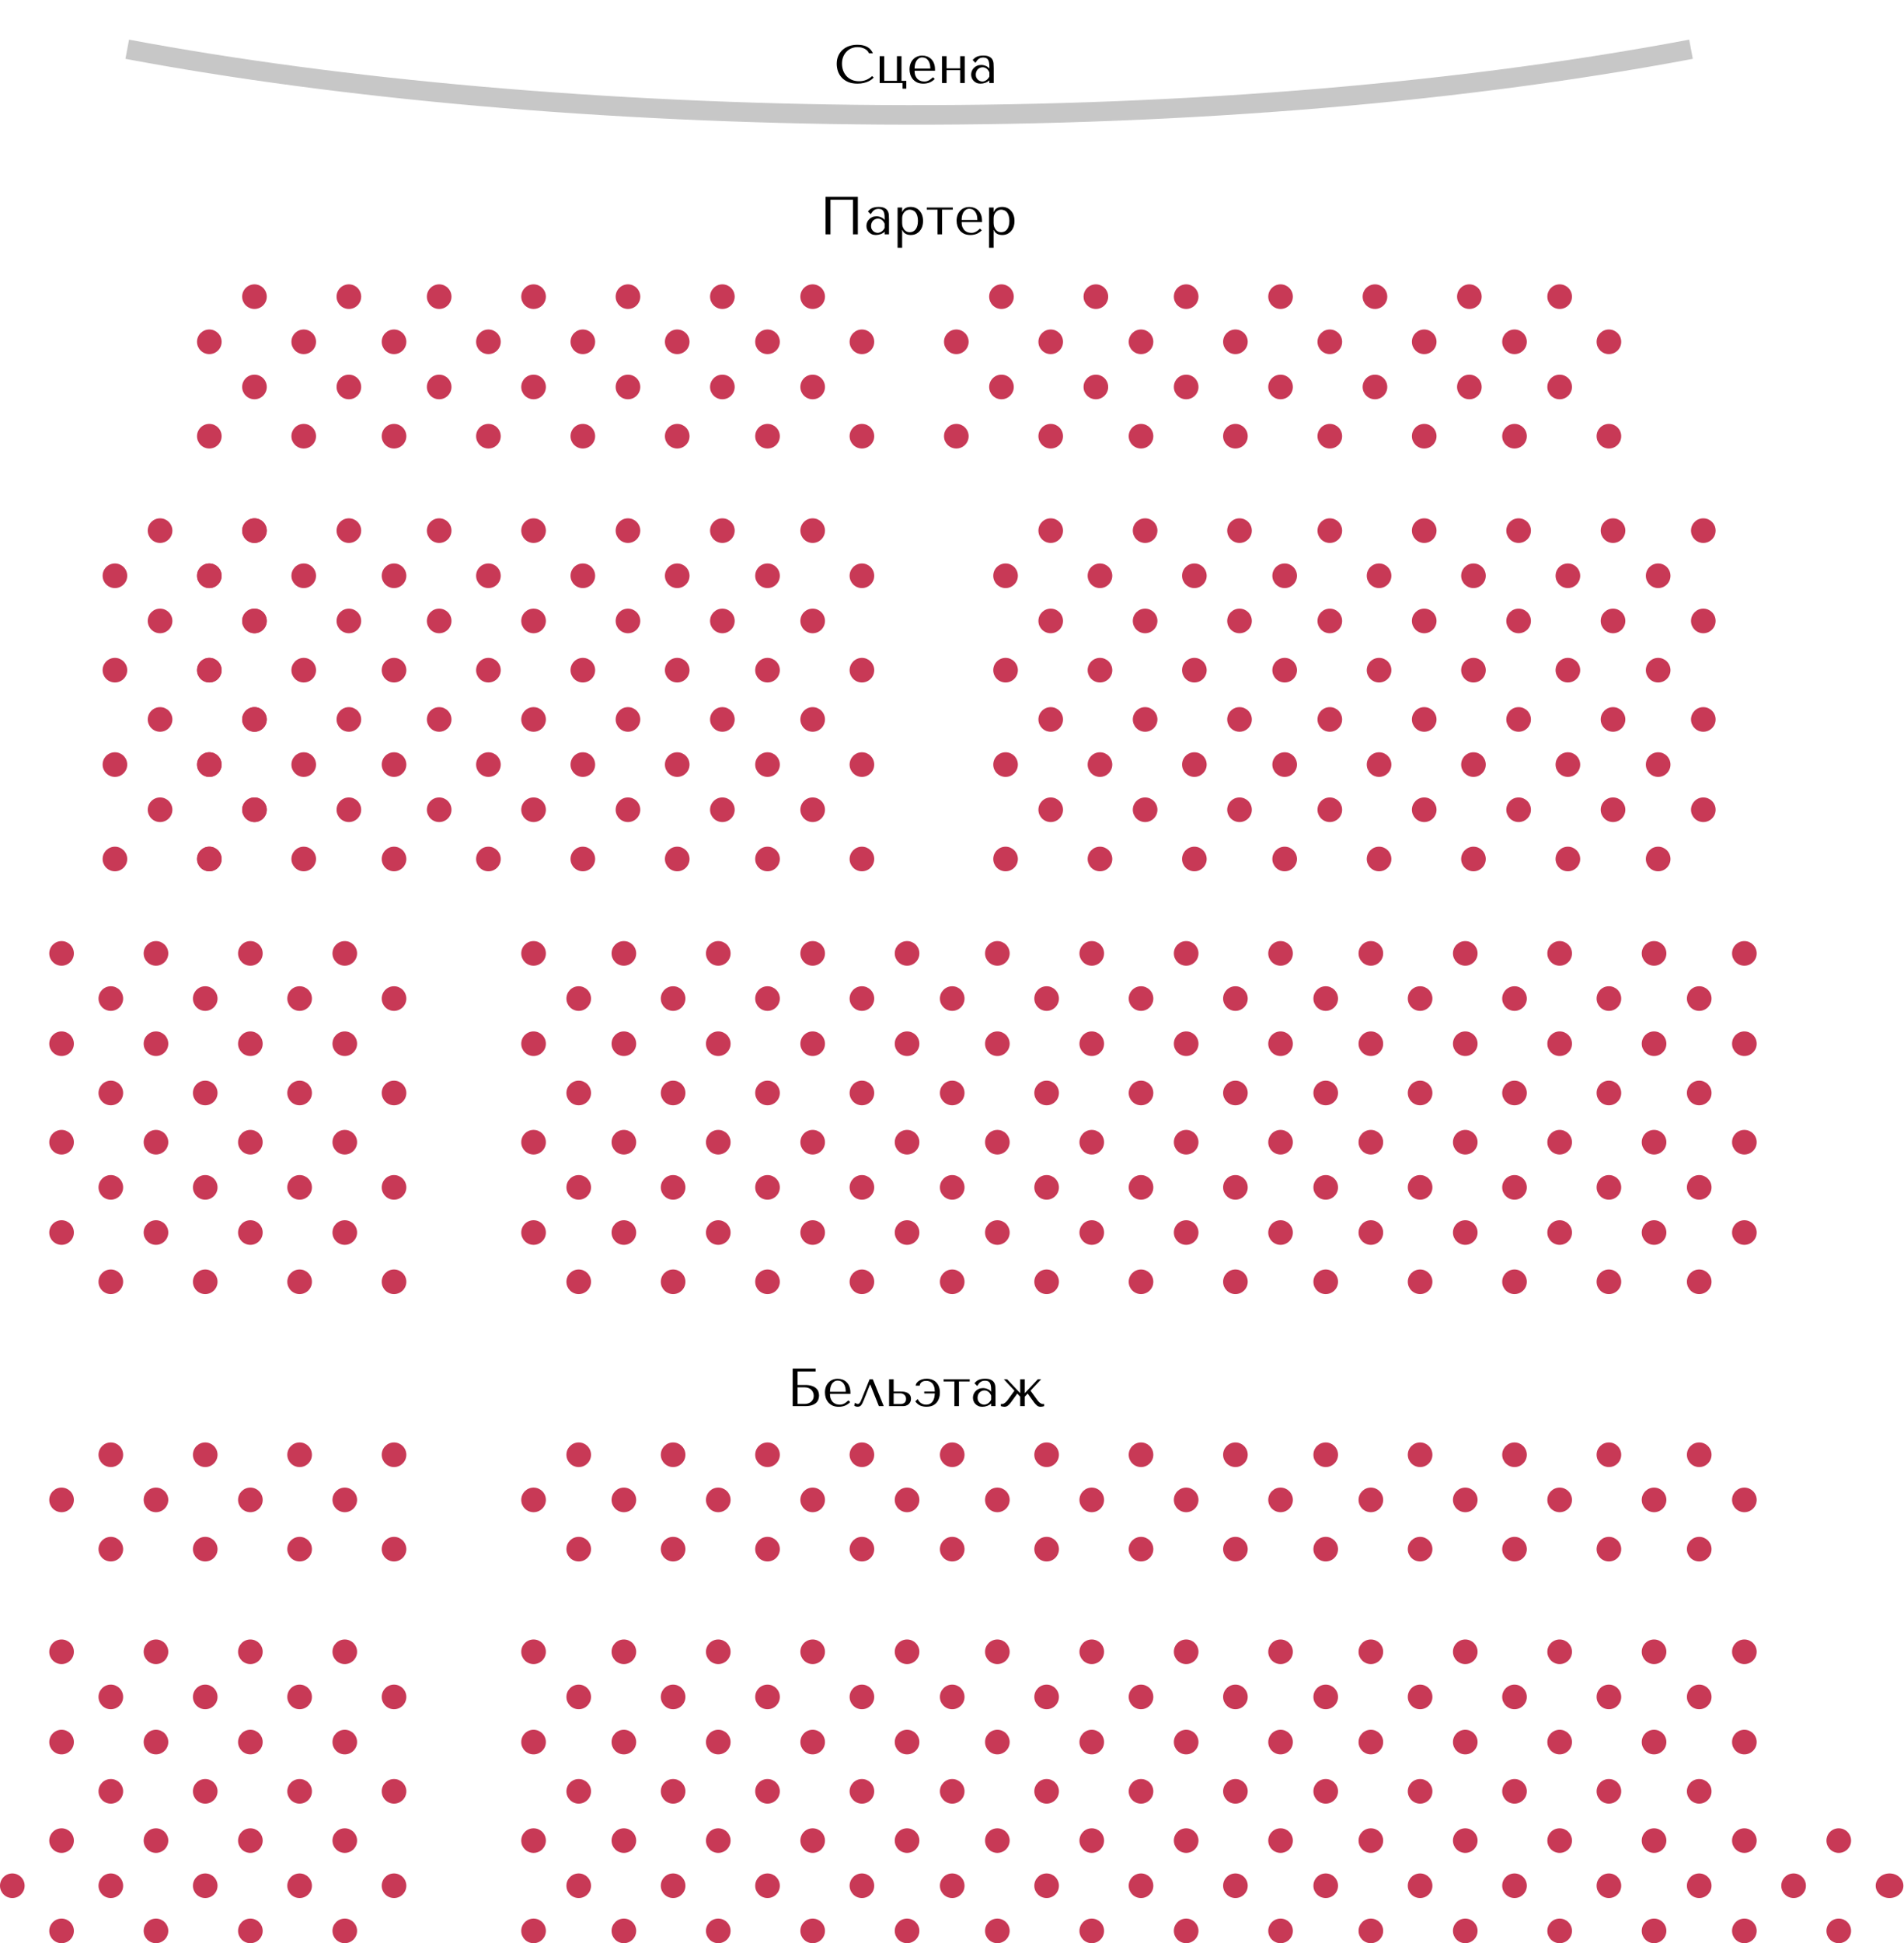 <svg width="390" height="398" viewBox="0 0 390 398" fill="none" xmlns="http://www.w3.org/2000/svg">
<circle cx="205.133" cy="60.76" r="2.522" fill="#C83956"/>
<circle cx="52.124" cy="60.76" r="2.522" fill="#C83956"/>
<circle cx="52.124" cy="108.682" r="2.522" fill="#C83956"/>
<circle cx="234.557" cy="108.682" r="2.522" fill="#C83956"/>
<circle cx="242.965" cy="195.272" r="2.522" fill="#C83956"/>
<circle cx="70.62" cy="195.272" r="2.522" fill="#C83956"/>
<circle cx="215.221" cy="108.682" r="2.522" fill="#C83956"/>
<circle cx="223.628" cy="195.272" r="2.522" fill="#C83956"/>
<circle cx="51.284" cy="195.272" r="2.522" fill="#C83956"/>
<circle cx="52.124" cy="147.354" r="2.522" fill="#C83956"/>
<circle cx="234.557" cy="147.354" r="2.522" fill="#C83956"/>
<circle cx="242.965" cy="233.944" r="2.522" fill="#C83956"/>
<circle cx="70.62" cy="233.944" r="2.522" fill="#C83956"/>
<circle cx="215.221" cy="147.354" r="2.522" fill="#C83956"/>
<circle cx="223.628" cy="233.944" r="2.522" fill="#C83956"/>
<circle cx="51.284" cy="233.944" r="2.522" fill="#C83956"/>
<circle cx="205.133" cy="79.257" r="2.522" fill="#C83956"/>
<circle cx="52.124" cy="79.257" r="2.522" fill="#C83956"/>
<circle cx="52.124" cy="127.178" r="2.522" fill="#C83956"/>
<circle cx="234.557" cy="127.178" r="2.522" fill="#C83956"/>
<circle cx="242.965" cy="213.772" r="2.522" fill="#C83956"/>
<circle cx="70.62" cy="213.772" r="2.522" fill="#C83956"/>
<circle cx="215.221" cy="127.178" r="2.522" fill="#C83956"/>
<circle cx="223.628" cy="213.772" r="2.522" fill="#C83956"/>
<circle cx="51.284" cy="213.772" r="2.522" fill="#C83956"/>
<circle cx="52.124" cy="165.85" r="2.522" fill="#C83956"/>
<circle cx="234.557" cy="165.85" r="2.522" fill="#C83956"/>
<circle cx="242.965" cy="252.444" r="2.522" fill="#C83956"/>
<circle cx="70.62" cy="252.444" r="2.522" fill="#C83956"/>
<circle cx="215.221" cy="165.85" r="2.522" fill="#C83956"/>
<circle cx="223.628" cy="252.444" r="2.522" fill="#C83956"/>
<circle cx="51.284" cy="252.444" r="2.522" fill="#C83956"/>
<circle cx="224.469" cy="60.76" r="2.522" fill="#C83956"/>
<circle cx="71.46" cy="60.76" r="2.522" fill="#C83956"/>
<circle cx="71.46" cy="108.682" r="2.522" fill="#C83956"/>
<circle cx="253.893" cy="108.682" r="2.522" fill="#C83956"/>
<circle cx="262.301" cy="195.272" r="2.522" fill="#C83956"/>
<circle cx="109.292" cy="195.272" r="2.522" fill="#C83956"/>
<circle cx="71.46" cy="147.354" r="2.522" fill="#C83956"/>
<circle cx="253.893" cy="147.354" r="2.522" fill="#C83956"/>
<circle cx="262.301" cy="233.944" r="2.522" fill="#C83956"/>
<circle cx="109.292" cy="233.944" r="2.522" fill="#C83956"/>
<circle cx="224.469" cy="79.257" r="2.522" fill="#C83956"/>
<circle cx="71.46" cy="79.257" r="2.522" fill="#C83956"/>
<circle cx="71.46" cy="127.178" r="2.522" fill="#C83956"/>
<circle cx="253.893" cy="127.178" r="2.522" fill="#C83956"/>
<circle cx="262.301" cy="213.772" r="2.522" fill="#C83956"/>
<circle cx="109.292" cy="213.772" r="2.522" fill="#C83956"/>
<circle cx="71.46" cy="165.85" r="2.522" fill="#C83956"/>
<circle cx="253.893" cy="165.85" r="2.522" fill="#C83956"/>
<circle cx="262.301" cy="252.444" r="2.522" fill="#C83956"/>
<circle cx="109.292" cy="252.444" r="2.522" fill="#C83956"/>
<circle cx="242.965" cy="60.76" r="2.522" fill="#C83956"/>
<circle cx="89.956" cy="60.76" r="2.522" fill="#C83956"/>
<circle cx="89.956" cy="108.682" r="2.522" fill="#C83956"/>
<circle cx="272.389" cy="108.682" r="2.522" fill="#C83956"/>
<circle cx="280.796" cy="195.272" r="2.522" fill="#C83956"/>
<circle cx="127.788" cy="195.272" r="2.522" fill="#C83956"/>
<circle cx="89.956" cy="147.354" r="2.522" fill="#C83956"/>
<circle cx="272.389" cy="147.354" r="2.522" fill="#C83956"/>
<circle cx="280.796" cy="233.944" r="2.522" fill="#C83956"/>
<circle cx="127.788" cy="233.944" r="2.522" fill="#C83956"/>
<circle cx="242.965" cy="79.257" r="2.522" fill="#C83956"/>
<circle cx="89.956" cy="79.257" r="2.522" fill="#C83956"/>
<circle cx="89.956" cy="127.178" r="2.522" fill="#C83956"/>
<circle cx="272.389" cy="127.178" r="2.522" fill="#C83956"/>
<circle cx="280.796" cy="213.772" r="2.522" fill="#C83956"/>
<circle cx="127.788" cy="213.772" r="2.522" fill="#C83956"/>
<circle cx="89.956" cy="165.85" r="2.522" fill="#C83956"/>
<circle cx="272.389" cy="165.85" r="2.522" fill="#C83956"/>
<circle cx="280.796" cy="252.444" r="2.522" fill="#C83956"/>
<circle cx="127.788" cy="252.444" r="2.522" fill="#C83956"/>
<circle cx="262.301" cy="60.76" r="2.522" fill="#C83956"/>
<circle cx="109.292" cy="60.76" r="2.522" fill="#C83956"/>
<circle cx="109.292" cy="108.682" r="2.522" fill="#C83956"/>
<circle cx="291.725" cy="108.682" r="2.522" fill="#C83956"/>
<circle cx="300.133" cy="195.272" r="2.522" fill="#C83956"/>
<circle cx="147.124" cy="195.272" r="2.522" fill="#C83956"/>
<circle cx="109.292" cy="147.354" r="2.522" fill="#C83956"/>
<circle cx="291.725" cy="147.354" r="2.522" fill="#C83956"/>
<circle cx="300.133" cy="233.944" r="2.522" fill="#C83956"/>
<circle cx="147.124" cy="233.944" r="2.522" fill="#C83956"/>
<circle cx="262.301" cy="79.257" r="2.522" fill="#C83956"/>
<circle cx="109.292" cy="79.257" r="2.522" fill="#C83956"/>
<circle cx="109.292" cy="127.178" r="2.522" fill="#C83956"/>
<circle cx="291.725" cy="127.178" r="2.522" fill="#C83956"/>
<circle cx="300.133" cy="213.772" r="2.522" fill="#C83956"/>
<circle cx="147.124" cy="213.772" r="2.522" fill="#C83956"/>
<circle cx="109.292" cy="165.85" r="2.522" fill="#C83956"/>
<circle cx="291.725" cy="165.85" r="2.522" fill="#C83956"/>
<circle cx="300.133" cy="252.444" r="2.522" fill="#C83956"/>
<circle cx="147.124" cy="252.444" r="2.522" fill="#C83956"/>
<circle cx="281.637" cy="60.76" r="2.522" fill="#C83956"/>
<circle cx="128.628" cy="60.76" r="2.522" fill="#C83956"/>
<circle cx="128.628" cy="108.682" r="2.522" fill="#C83956"/>
<circle cx="311.061" cy="108.682" r="2.522" fill="#C83956"/>
<circle cx="319.469" cy="195.272" r="2.522" fill="#C83956"/>
<circle cx="166.46" cy="195.272" r="2.522" fill="#C83956"/>
<circle cx="128.628" cy="147.354" r="2.522" fill="#C83956"/>
<circle cx="311.061" cy="147.354" r="2.522" fill="#C83956"/>
<circle cx="319.469" cy="233.944" r="2.522" fill="#C83956"/>
<circle cx="166.46" cy="233.944" r="2.522" fill="#C83956"/>
<circle cx="281.637" cy="79.257" r="2.522" fill="#C83956"/>
<circle cx="128.628" cy="79.257" r="2.522" fill="#C83956"/>
<circle cx="128.628" cy="127.178" r="2.522" fill="#C83956"/>
<circle cx="311.061" cy="127.178" r="2.522" fill="#C83956"/>
<circle cx="319.469" cy="213.772" r="2.522" fill="#C83956"/>
<circle cx="166.46" cy="213.772" r="2.522" fill="#C83956"/>
<circle cx="128.628" cy="165.85" r="2.522" fill="#C83956"/>
<circle cx="311.061" cy="165.85" r="2.522" fill="#C83956"/>
<circle cx="319.469" cy="252.444" r="2.522" fill="#C83956"/>
<circle cx="166.46" cy="252.444" r="2.522" fill="#C83956"/>
<circle cx="300.973" cy="60.76" r="2.522" fill="#C83956"/>
<circle cx="147.965" cy="60.76" r="2.522" fill="#C83956"/>
<circle cx="147.965" cy="108.682" r="2.522" fill="#C83956"/>
<circle cx="330.399" cy="108.682" r="2.522" fill="#C83956"/>
<circle cx="338.805" cy="195.272" r="2.522" fill="#C83956"/>
<circle cx="185.796" cy="195.272" r="2.522" fill="#C83956"/>
<circle cx="147.965" cy="147.354" r="2.522" fill="#C83956"/>
<circle cx="330.399" cy="147.354" r="2.522" fill="#C83956"/>
<circle cx="338.805" cy="233.944" r="2.522" fill="#C83956"/>
<circle cx="185.796" cy="233.944" r="2.522" fill="#C83956"/>
<circle cx="300.973" cy="79.257" r="2.522" fill="#C83956"/>
<circle cx="147.965" cy="79.257" r="2.522" fill="#C83956"/>
<circle cx="147.965" cy="127.178" r="2.522" fill="#C83956"/>
<circle cx="330.399" cy="127.178" r="2.522" fill="#C83956"/>
<circle cx="338.805" cy="213.772" r="2.522" fill="#C83956"/>
<circle cx="185.796" cy="213.772" r="2.522" fill="#C83956"/>
<circle cx="147.965" cy="165.85" r="2.522" fill="#C83956"/>
<circle cx="330.399" cy="165.85" r="2.522" fill="#C83956"/>
<circle cx="338.805" cy="252.444" r="2.522" fill="#C83956"/>
<circle cx="185.796" cy="252.444" r="2.522" fill="#C83956"/>
<circle cx="319.469" cy="60.76" r="2.522" fill="#C83956"/>
<circle cx="166.46" cy="60.76" r="2.522" fill="#C83956"/>
<circle cx="166.46" cy="108.682" r="2.522" fill="#C83956"/>
<circle cx="348.893" cy="108.682" r="2.522" fill="#C83956"/>
<circle cx="357.301" cy="195.272" r="2.522" fill="#C83956"/>
<circle cx="204.292" cy="195.272" r="2.522" fill="#C83956"/>
<circle cx="166.46" cy="147.354" r="2.522" fill="#C83956"/>
<circle cx="348.893" cy="147.354" r="2.522" fill="#C83956"/>
<circle cx="357.301" cy="233.944" r="2.522" fill="#C83956"/>
<circle cx="204.292" cy="233.944" r="2.522" fill="#C83956"/>
<circle cx="319.469" cy="79.257" r="2.522" fill="#C83956"/>
<circle cx="166.46" cy="79.257" r="2.522" fill="#C83956"/>
<circle cx="166.46" cy="127.178" r="2.522" fill="#C83956"/>
<circle cx="348.893" cy="127.178" r="2.522" fill="#C83956"/>
<circle cx="357.301" cy="213.772" r="2.522" fill="#C83956"/>
<circle cx="204.292" cy="213.772" r="2.522" fill="#C83956"/>
<circle cx="166.46" cy="165.85" r="2.522" fill="#C83956"/>
<circle cx="348.893" cy="165.85" r="2.522" fill="#C83956"/>
<circle cx="357.301" cy="252.444" r="2.522" fill="#C83956"/>
<circle cx="204.292" cy="252.444" r="2.522" fill="#C83956"/>
<circle cx="195.885" cy="70.007" r="2.522" fill="#C83956"/>
<circle cx="42.876" cy="70.007" r="2.522" fill="#C83956"/>
<circle cx="42.876" cy="117.928" r="2.522" fill="#C83956"/>
<circle cx="225.309" cy="117.928" r="2.522" fill="#C83956"/>
<circle cx="233.717" cy="204.522" r="2.522" fill="#C83956"/>
<circle cx="61.372" cy="204.522" r="2.522" fill="#C83956"/>
<circle cx="205.973" cy="117.928" r="2.522" fill="#C83956"/>
<circle cx="214.382" cy="204.522" r="2.522" fill="#C83956"/>
<circle cx="42.036" cy="204.522" r="2.522" fill="#C83956"/>
<circle cx="42.876" cy="156.6" r="2.522" fill="#C83956"/>
<circle cx="225.309" cy="156.6" r="2.522" fill="#C83956"/>
<circle cx="233.717" cy="243.194" r="2.522" fill="#C83956"/>
<circle cx="61.372" cy="243.194" r="2.522" fill="#C83956"/>
<circle cx="205.973" cy="156.6" r="2.522" fill="#C83956"/>
<circle cx="214.382" cy="243.194" r="2.522" fill="#C83956"/>
<circle cx="42.036" cy="243.194" r="2.522" fill="#C83956"/>
<circle cx="215.221" cy="70.007" r="2.522" fill="#C83956"/>
<circle cx="62.212" cy="70.007" r="2.522" fill="#C83956"/>
<circle cx="62.212" cy="117.928" r="2.522" fill="#C83956"/>
<circle cx="244.645" cy="117.928" r="2.522" fill="#C83956"/>
<circle cx="253.053" cy="204.522" r="2.522" fill="#C83956"/>
<circle cx="80.708" cy="204.522" r="2.522" fill="#C83956"/>
<circle cx="62.212" cy="156.6" r="2.522" fill="#C83956"/>
<circle cx="244.645" cy="156.6" r="2.522" fill="#C83956"/>
<circle cx="253.053" cy="243.194" r="2.522" fill="#C83956"/>
<circle cx="80.708" cy="243.194" r="2.522" fill="#C83956"/>
<circle cx="233.717" cy="70.007" r="2.522" fill="#C83956"/>
<circle cx="80.708" cy="70.007" r="2.522" fill="#C83956"/>
<circle cx="80.708" cy="117.928" r="2.522" fill="#C83956"/>
<circle cx="263.141" cy="117.928" r="2.522" fill="#C83956"/>
<circle cx="271.549" cy="204.522" r="2.522" fill="#C83956"/>
<circle cx="118.54" cy="204.522" r="2.522" fill="#C83956"/>
<circle cx="80.708" cy="156.6" r="2.522" fill="#C83956"/>
<circle cx="263.141" cy="156.6" r="2.522" fill="#C83956"/>
<circle cx="271.549" cy="243.194" r="2.522" fill="#C83956"/>
<circle cx="118.54" cy="243.194" r="2.522" fill="#C83956"/>
<circle cx="253.053" cy="70.007" r="2.522" fill="#C83956"/>
<circle cx="100.044" cy="70.007" r="2.522" fill="#C83956"/>
<circle cx="100.044" cy="117.928" r="2.522" fill="#C83956"/>
<circle cx="282.477" cy="117.928" r="2.522" fill="#C83956"/>
<circle cx="290.885" cy="204.522" r="2.522" fill="#C83956"/>
<circle cx="137.876" cy="204.522" r="2.522" fill="#C83956"/>
<circle cx="100.044" cy="156.6" r="2.522" fill="#C83956"/>
<circle cx="282.477" cy="156.6" r="2.522" fill="#C83956"/>
<circle cx="290.885" cy="243.194" r="2.522" fill="#C83956"/>
<circle cx="137.876" cy="243.194" r="2.522" fill="#C83956"/>
<circle cx="272.389" cy="70.007" r="2.522" fill="#C83956"/>
<circle cx="119.382" cy="70.007" r="2.522" fill="#C83956"/>
<circle cx="119.382" cy="117.928" r="2.522" fill="#C83956"/>
<circle cx="301.815" cy="117.928" r="2.522" fill="#C83956"/>
<circle cx="310.221" cy="204.522" r="2.522" fill="#C83956"/>
<circle cx="157.212" cy="204.522" r="2.522" fill="#C83956"/>
<circle cx="119.382" cy="156.6" r="2.522" fill="#C83956"/>
<circle cx="301.815" cy="156.6" r="2.522" fill="#C83956"/>
<circle cx="310.221" cy="243.194" r="2.522" fill="#C83956"/>
<circle cx="157.212" cy="243.194" r="2.522" fill="#C83956"/>
<circle cx="291.725" cy="70.007" r="2.522" fill="#C83956"/>
<circle cx="138.717" cy="70.007" r="2.522" fill="#C83956"/>
<circle cx="138.717" cy="117.928" r="2.522" fill="#C83956"/>
<circle cx="321.151" cy="117.928" r="2.522" fill="#C83956"/>
<circle cx="329.557" cy="204.522" r="2.522" fill="#C83956"/>
<circle cx="176.549" cy="204.522" r="2.522" fill="#C83956"/>
<circle cx="138.717" cy="156.6" r="2.522" fill="#C83956"/>
<circle cx="321.151" cy="156.6" r="2.522" fill="#C83956"/>
<circle cx="329.557" cy="243.194" r="2.522" fill="#C83956"/>
<circle cx="176.549" cy="243.194" r="2.522" fill="#C83956"/>
<circle cx="310.221" cy="70.007" r="2.522" fill="#C83956"/>
<circle cx="157.212" cy="70.007" r="2.522" fill="#C83956"/>
<circle cx="157.212" cy="117.928" r="2.522" fill="#C83956"/>
<circle cx="339.645" cy="117.928" r="2.522" fill="#C83956"/>
<circle cx="348.053" cy="204.522" r="2.522" fill="#C83956"/>
<circle cx="195.044" cy="204.522" r="2.522" fill="#C83956"/>
<circle cx="157.212" cy="156.6" r="2.522" fill="#C83956"/>
<circle cx="339.645" cy="156.6" r="2.522" fill="#C83956"/>
<circle cx="348.053" cy="243.194" r="2.522" fill="#C83956"/>
<circle cx="195.044" cy="243.194" r="2.522" fill="#C83956"/>
<circle cx="329.557" cy="70.007" r="2.522" fill="#C83956"/>
<circle cx="176.549" cy="70.007" r="2.522" fill="#C83956"/>
<circle cx="176.549" cy="117.928" r="2.522" fill="#C83956"/>
<circle cx="176.549" cy="156.6" r="2.522" fill="#C83956"/>
<circle cx="195.885" cy="89.342" r="2.522" fill="#C83956"/>
<circle cx="42.876" cy="89.342" r="2.522" fill="#C83956"/>
<circle cx="42.876" cy="137.264" r="2.522" fill="#C83956"/>
<circle cx="225.309" cy="137.264" r="2.522" fill="#C83956"/>
<circle cx="233.717" cy="223.858" r="2.522" fill="#C83956"/>
<circle cx="61.372" cy="223.858" r="2.522" fill="#C83956"/>
<circle cx="205.973" cy="137.264" r="2.522" fill="#C83956"/>
<circle cx="214.382" cy="223.858" r="2.522" fill="#C83956"/>
<circle cx="42.036" cy="223.858" r="2.522" fill="#C83956"/>
<circle cx="42.876" cy="175.936" r="2.522" fill="#C83956"/>
<circle cx="32.788" cy="108.682" r="2.522" fill="#C83956"/>
<circle cx="32.788" cy="147.354" r="2.522" fill="#C83956"/>
<circle cx="32.788" cy="127.178" r="2.522" fill="#C83956"/>
<circle cx="32.788" cy="165.85" r="2.522" fill="#C83956"/>
<circle cx="23.54" cy="117.928" r="2.522" fill="#C83956"/>
<circle cx="23.54" cy="156.6" r="2.522" fill="#C83956"/>
<circle cx="23.54" cy="137.264" r="2.522" fill="#C83956"/>
<circle cx="23.54" cy="175.936" r="2.522" fill="#C83956"/>
<circle cx="225.309" cy="175.936" r="2.522" fill="#C83956"/>
<circle cx="233.717" cy="262.53" r="2.522" fill="#C83956"/>
<circle cx="61.372" cy="262.53" r="2.522" fill="#C83956"/>
<circle cx="205.973" cy="175.936" r="2.522" fill="#C83956"/>
<circle cx="214.382" cy="262.53" r="2.522" fill="#C83956"/>
<circle cx="42.036" cy="262.53" r="2.522" fill="#C83956"/>
<circle cx="31.946" cy="195.272" r="2.522" fill="#C83956"/>
<circle cx="12.611" cy="195.272" r="2.522" fill="#C83956"/>
<circle cx="31.946" cy="233.944" r="2.522" fill="#C83956"/>
<circle cx="12.611" cy="233.944" r="2.522" fill="#C83956"/>
<circle cx="31.946" cy="213.772" r="2.522" fill="#C83956"/>
<circle cx="12.611" cy="213.772" r="2.522" fill="#C83956"/>
<circle cx="31.946" cy="252.444" r="2.522" fill="#C83956"/>
<circle cx="12.611" cy="252.444" r="2.522" fill="#C83956"/>
<circle cx="22.7" cy="204.522" r="2.522" fill="#C83956"/>
<circle cx="22.7" cy="243.194" r="2.522" fill="#C83956"/>
<circle cx="22.7" cy="223.858" r="2.522" fill="#C83956"/>
<circle cx="22.7" cy="262.53" r="2.522" fill="#C83956"/>
<circle cx="52.124" cy="108.682" r="2.522" fill="#C83956"/>
<circle cx="52.124" cy="147.354" r="2.522" fill="#C83956"/>
<circle cx="52.124" cy="127.178" r="2.522" fill="#C83956"/>
<circle cx="52.124" cy="165.85" r="2.522" fill="#C83956"/>
<circle cx="42.876" cy="117.928" r="2.522" fill="#C83956"/>
<circle cx="42.876" cy="156.6" r="2.522" fill="#C83956"/>
<circle cx="42.876" cy="137.264" r="2.522" fill="#C83956"/>
<circle cx="42.876" cy="175.936" r="2.522" fill="#C83956"/>
<circle cx="215.221" cy="89.342" r="2.522" fill="#C83956"/>
<circle cx="62.212" cy="89.342" r="2.522" fill="#C83956"/>
<circle cx="62.212" cy="137.264" r="2.522" fill="#C83956"/>
<circle cx="244.645" cy="137.264" r="2.522" fill="#C83956"/>
<circle cx="253.053" cy="223.858" r="2.522" fill="#C83956"/>
<circle cx="80.708" cy="223.858" r="2.522" fill="#C83956"/>
<circle cx="62.212" cy="175.936" r="2.522" fill="#C83956"/>
<circle cx="244.645" cy="175.936" r="2.522" fill="#C83956"/>
<circle cx="253.053" cy="262.53" r="2.522" fill="#C83956"/>
<circle cx="80.708" cy="262.53" r="2.522" fill="#C83956"/>
<circle cx="233.717" cy="89.342" r="2.522" fill="#C83956"/>
<circle cx="80.708" cy="89.342" r="2.522" fill="#C83956"/>
<circle cx="80.708" cy="137.264" r="2.522" fill="#C83956"/>
<circle cx="263.141" cy="137.264" r="2.522" fill="#C83956"/>
<circle cx="271.549" cy="223.858" r="2.522" fill="#C83956"/>
<circle cx="118.54" cy="223.858" r="2.522" fill="#C83956"/>
<circle cx="80.708" cy="175.936" r="2.522" fill="#C83956"/>
<circle cx="263.141" cy="175.936" r="2.522" fill="#C83956"/>
<circle cx="271.549" cy="262.53" r="2.522" fill="#C83956"/>
<circle cx="118.54" cy="262.53" r="2.522" fill="#C83956"/>
<circle cx="253.053" cy="89.342" r="2.522" fill="#C83956"/>
<circle cx="100.044" cy="89.342" r="2.522" fill="#C83956"/>
<circle cx="100.044" cy="137.264" r="2.522" fill="#C83956"/>
<circle cx="282.477" cy="137.264" r="2.522" fill="#C83956"/>
<circle cx="290.885" cy="223.858" r="2.522" fill="#C83956"/>
<circle cx="137.876" cy="223.858" r="2.522" fill="#C83956"/>
<circle cx="100.044" cy="175.936" r="2.522" fill="#C83956"/>
<circle cx="282.477" cy="175.936" r="2.522" fill="#C83956"/>
<circle cx="290.885" cy="262.53" r="2.522" fill="#C83956"/>
<circle cx="137.876" cy="262.53" r="2.522" fill="#C83956"/>
<circle cx="272.389" cy="89.342" r="2.522" fill="#C83956"/>
<circle cx="119.382" cy="89.342" r="2.522" fill="#C83956"/>
<circle cx="119.382" cy="137.264" r="2.522" fill="#C83956"/>
<circle cx="301.815" cy="137.264" r="2.522" fill="#C83956"/>
<circle cx="310.221" cy="223.858" r="2.522" fill="#C83956"/>
<circle cx="157.212" cy="223.858" r="2.522" fill="#C83956"/>
<circle cx="119.382" cy="175.936" r="2.522" fill="#C83956"/>
<circle cx="301.815" cy="175.936" r="2.522" fill="#C83956"/>
<circle cx="310.221" cy="262.53" r="2.522" fill="#C83956"/>
<circle cx="157.212" cy="262.53" r="2.522" fill="#C83956"/>
<circle cx="291.725" cy="89.342" r="2.522" fill="#C83956"/>
<circle cx="138.717" cy="89.342" r="2.522" fill="#C83956"/>
<circle cx="138.717" cy="137.264" r="2.522" fill="#C83956"/>
<circle cx="321.151" cy="137.264" r="2.522" fill="#C83956"/>
<circle cx="329.557" cy="223.858" r="2.522" fill="#C83956"/>
<circle cx="176.549" cy="223.858" r="2.522" fill="#C83956"/>
<circle cx="138.717" cy="175.936" r="2.522" fill="#C83956"/>
<circle cx="321.151" cy="175.936" r="2.522" fill="#C83956"/>
<circle cx="329.557" cy="262.53" r="2.522" fill="#C83956"/>
<circle cx="176.549" cy="262.53" r="2.522" fill="#C83956"/>
<circle cx="310.221" cy="89.342" r="2.522" fill="#C83956"/>
<circle cx="157.212" cy="89.342" r="2.522" fill="#C83956"/>
<circle cx="157.212" cy="137.264" r="2.522" fill="#C83956"/>
<circle cx="339.645" cy="137.264" r="2.522" fill="#C83956"/>
<circle cx="348.053" cy="223.858" r="2.522" fill="#C83956"/>
<circle cx="195.044" cy="223.858" r="2.522" fill="#C83956"/>
<circle cx="157.212" cy="175.936" r="2.522" fill="#C83956"/>
<circle cx="339.645" cy="175.936" r="2.522" fill="#C83956"/>
<circle cx="348.053" cy="262.53" r="2.522" fill="#C83956"/>
<circle cx="195.044" cy="262.53" r="2.522" fill="#C83956"/>
<circle cx="242.965" cy="338.311" r="2.522" fill="#C83956"/>
<circle cx="70.62" cy="338.311" r="2.522" fill="#C83956"/>
<circle cx="223.628" cy="338.311" r="2.522" fill="#C83956"/>
<circle cx="51.284" cy="338.311" r="2.522" fill="#C83956"/>
<circle cx="242.965" cy="376.983" r="2.522" fill="#C83956"/>
<circle cx="70.62" cy="376.983" r="2.522" fill="#C83956"/>
<circle cx="223.628" cy="376.983" r="2.522" fill="#C83956"/>
<circle cx="51.284" cy="376.983" r="2.522" fill="#C83956"/>
<circle cx="242.965" cy="356.803" r="2.522" fill="#C83956"/>
<circle cx="70.62" cy="356.803" r="2.522" fill="#C83956"/>
<circle cx="223.628" cy="356.803" r="2.522" fill="#C83956"/>
<circle cx="51.284" cy="356.803" r="2.522" fill="#C83956"/>
<circle cx="242.965" cy="395.475" r="2.522" fill="#C83956"/>
<circle cx="70.62" cy="395.475" r="2.522" fill="#C83956"/>
<circle cx="223.628" cy="395.475" r="2.522" fill="#C83956"/>
<circle cx="51.284" cy="395.475" r="2.522" fill="#C83956"/>
<circle cx="262.301" cy="338.311" r="2.522" fill="#C83956"/>
<circle cx="109.292" cy="338.311" r="2.522" fill="#C83956"/>
<circle cx="262.301" cy="376.983" r="2.522" fill="#C83956"/>
<circle cx="109.292" cy="376.983" r="2.522" fill="#C83956"/>
<circle cx="262.301" cy="356.803" r="2.522" fill="#C83956"/>
<circle cx="109.292" cy="356.803" r="2.522" fill="#C83956"/>
<circle cx="262.301" cy="395.475" r="2.522" fill="#C83956"/>
<circle cx="109.292" cy="395.475" r="2.522" fill="#C83956"/>
<circle cx="280.796" cy="338.311" r="2.522" fill="#C83956"/>
<circle cx="127.788" cy="338.311" r="2.522" fill="#C83956"/>
<circle cx="280.796" cy="376.983" r="2.522" fill="#C83956"/>
<circle cx="127.788" cy="376.983" r="2.522" fill="#C83956"/>
<circle cx="280.796" cy="356.803" r="2.522" fill="#C83956"/>
<circle cx="127.788" cy="356.803" r="2.522" fill="#C83956"/>
<circle cx="280.796" cy="395.475" r="2.522" fill="#C83956"/>
<circle cx="127.788" cy="395.475" r="2.522" fill="#C83956"/>
<circle cx="300.133" cy="338.311" r="2.522" fill="#C83956"/>
<circle cx="147.124" cy="338.311" r="2.522" fill="#C83956"/>
<circle cx="300.133" cy="376.983" r="2.522" fill="#C83956"/>
<circle cx="147.124" cy="376.983" r="2.522" fill="#C83956"/>
<circle cx="300.133" cy="356.803" r="2.522" fill="#C83956"/>
<circle cx="147.124" cy="356.803" r="2.522" fill="#C83956"/>
<circle cx="300.133" cy="395.475" r="2.522" fill="#C83956"/>
<circle cx="147.124" cy="395.475" r="2.522" fill="#C83956"/>
<circle cx="319.469" cy="338.311" r="2.522" fill="#C83956"/>
<circle cx="166.46" cy="338.311" r="2.522" fill="#C83956"/>
<circle cx="319.469" cy="376.983" r="2.522" fill="#C83956"/>
<circle cx="166.46" cy="376.983" r="2.522" fill="#C83956"/>
<circle cx="319.469" cy="356.803" r="2.522" fill="#C83956"/>
<circle cx="166.46" cy="356.803" r="2.522" fill="#C83956"/>
<circle cx="319.469" cy="395.475" r="2.522" fill="#C83956"/>
<circle cx="166.46" cy="395.475" r="2.522" fill="#C83956"/>
<circle cx="338.805" cy="338.311" r="2.522" fill="#C83956"/>
<circle cx="185.796" cy="338.311" r="2.522" fill="#C83956"/>
<circle cx="338.805" cy="376.983" r="2.522" fill="#C83956"/>
<circle cx="185.796" cy="376.983" r="2.522" fill="#C83956"/>
<circle cx="338.805" cy="356.803" r="2.522" fill="#C83956"/>
<circle cx="185.796" cy="356.803" r="2.522" fill="#C83956"/>
<circle cx="338.805" cy="395.475" r="2.522" fill="#C83956"/>
<circle cx="185.796" cy="395.475" r="2.522" fill="#C83956"/>
<circle cx="357.301" cy="338.311" r="2.522" fill="#C83956"/>
<circle cx="204.292" cy="338.311" r="2.522" fill="#C83956"/>
<circle cx="357.301" cy="376.983" r="2.522" fill="#C83956"/>
<circle cx="204.292" cy="376.983" r="2.522" fill="#C83956"/>
<circle cx="357.301" cy="356.803" r="2.522" fill="#C83956"/>
<circle cx="204.292" cy="356.803" r="2.522" fill="#C83956"/>
<circle cx="357.301" cy="395.475" r="2.522" fill="#C83956"/>
<circle cx="204.292" cy="395.475" r="2.522" fill="#C83956"/>
<circle cx="233.717" cy="347.557" r="2.522" fill="#C83956"/>
<circle cx="61.372" cy="347.557" r="2.522" fill="#C83956"/>
<circle cx="214.382" cy="347.557" r="2.522" fill="#C83956"/>
<circle cx="42.036" cy="347.557" r="2.522" fill="#C83956"/>
<circle cx="233.717" cy="386.229" r="2.522" fill="#C83956"/>
<circle cx="61.372" cy="386.229" r="2.522" fill="#C83956"/>
<circle cx="214.382" cy="386.229" r="2.522" fill="#C83956"/>
<circle cx="42.036" cy="386.229" r="2.522" fill="#C83956"/>
<circle cx="253.053" cy="347.557" r="2.522" fill="#C83956"/>
<circle cx="80.708" cy="347.557" r="2.522" fill="#C83956"/>
<circle cx="253.053" cy="386.229" r="2.522" fill="#C83956"/>
<circle cx="80.708" cy="386.229" r="2.522" fill="#C83956"/>
<circle cx="271.549" cy="347.557" r="2.522" fill="#C83956"/>
<circle cx="118.54" cy="347.557" r="2.522" fill="#C83956"/>
<circle cx="271.549" cy="386.229" r="2.522" fill="#C83956"/>
<circle cx="118.54" cy="386.229" r="2.522" fill="#C83956"/>
<circle cx="290.885" cy="347.557" r="2.522" fill="#C83956"/>
<circle cx="137.876" cy="347.557" r="2.522" fill="#C83956"/>
<circle cx="290.885" cy="386.229" r="2.522" fill="#C83956"/>
<circle cx="137.876" cy="386.229" r="2.522" fill="#C83956"/>
<circle cx="310.221" cy="347.557" r="2.522" fill="#C83956"/>
<circle cx="157.212" cy="347.557" r="2.522" fill="#C83956"/>
<circle cx="310.221" cy="386.229" r="2.522" fill="#C83956"/>
<circle cx="157.212" cy="386.229" r="2.522" fill="#C83956"/>
<circle cx="329.557" cy="347.557" r="2.522" fill="#C83956"/>
<circle cx="176.549" cy="347.557" r="2.522" fill="#C83956"/>
<circle cx="329.557" cy="386.229" r="2.522" fill="#C83956"/>
<circle cx="176.549" cy="386.229" r="2.522" fill="#C83956"/>
<circle cx="348.053" cy="347.557" r="2.522" fill="#C83956"/>
<circle cx="195.044" cy="347.557" r="2.522" fill="#C83956"/>
<circle cx="348.053" cy="386.229" r="2.522" fill="#C83956"/>
<circle cx="376.637" cy="376.983" r="2.522" fill="#C83956"/>
<circle cx="376.637" cy="395.475" r="2.522" fill="#C83956"/>
<circle cx="367.389" cy="386.229" r="2.522" fill="#C83956"/>
<ellipse cx="387.041" cy="386.229" rx="2.837" ry="2.522" fill="#C83956"/>
<circle cx="195.044" cy="386.229" r="2.522" fill="#C83956"/>
<circle cx="233.717" cy="366.893" r="2.522" fill="#C83956"/>
<circle cx="61.372" cy="366.893" r="2.522" fill="#C83956"/>
<circle cx="214.382" cy="366.893" r="2.522" fill="#C83956"/>
<circle cx="42.036" cy="366.893" r="2.522" fill="#C83956"/>
<circle cx="31.946" cy="338.311" r="2.522" fill="#C83956"/>
<circle cx="12.611" cy="338.311" r="2.522" fill="#C83956"/>
<circle cx="31.946" cy="376.983" r="2.522" fill="#C83956"/>
<circle cx="12.611" cy="376.983" r="2.522" fill="#C83956"/>
<circle cx="31.946" cy="356.803" r="2.522" fill="#C83956"/>
<circle cx="12.611" cy="356.803" r="2.522" fill="#C83956"/>
<circle cx="31.946" cy="395.475" r="2.522" fill="#C83956"/>
<circle cx="12.611" cy="395.475" r="2.522" fill="#C83956"/>
<circle cx="22.7" cy="347.557" r="2.522" fill="#C83956"/>
<circle cx="22.7" cy="386.229" r="2.522" fill="#C83956"/>
<circle cx="2.522" cy="386.229" r="2.522" fill="#C83956"/>
<circle cx="22.7" cy="366.893" r="2.522" fill="#C83956"/>
<circle cx="253.053" cy="366.893" r="2.522" fill="#C83956"/>
<circle cx="80.708" cy="366.893" r="2.522" fill="#C83956"/>
<circle cx="271.549" cy="366.893" r="2.522" fill="#C83956"/>
<circle cx="118.54" cy="366.893" r="2.522" fill="#C83956"/>
<circle cx="290.885" cy="366.893" r="2.522" fill="#C83956"/>
<circle cx="137.876" cy="366.893" r="2.522" fill="#C83956"/>
<circle cx="310.221" cy="366.893" r="2.522" fill="#C83956"/>
<circle cx="157.212" cy="366.893" r="2.522" fill="#C83956"/>
<circle cx="329.557" cy="366.893" r="2.522" fill="#C83956"/>
<circle cx="176.549" cy="366.893" r="2.522" fill="#C83956"/>
<circle cx="348.053" cy="366.893" r="2.522" fill="#C83956"/>
<circle cx="195.044" cy="366.893" r="2.522" fill="#C83956"/>
<circle cx="242.965" cy="307.202" r="2.522" fill="#C83956"/>
<circle cx="70.62" cy="307.202" r="2.522" fill="#C83956"/>
<circle cx="223.628" cy="307.202" r="2.522" fill="#C83956"/>
<circle cx="51.284" cy="307.202" r="2.522" fill="#C83956"/>
<circle cx="262.301" cy="307.202" r="2.522" fill="#C83956"/>
<circle cx="109.292" cy="307.202" r="2.522" fill="#C83956"/>
<circle cx="280.796" cy="307.202" r="2.522" fill="#C83956"/>
<circle cx="127.788" cy="307.202" r="2.522" fill="#C83956"/>
<circle cx="300.133" cy="307.202" r="2.522" fill="#C83956"/>
<circle cx="147.124" cy="307.202" r="2.522" fill="#C83956"/>
<circle cx="319.469" cy="307.202" r="2.522" fill="#C83956"/>
<circle cx="166.46" cy="307.202" r="2.522" fill="#C83956"/>
<circle cx="338.805" cy="307.202" r="2.522" fill="#C83956"/>
<circle cx="185.796" cy="307.202" r="2.522" fill="#C83956"/>
<circle cx="357.301" cy="307.202" r="2.522" fill="#C83956"/>
<circle cx="204.292" cy="307.202" r="2.522" fill="#C83956"/>
<circle cx="233.717" cy="297.956" r="2.522" fill="#C83956"/>
<circle cx="61.372" cy="297.956" r="2.522" fill="#C83956"/>
<circle cx="214.382" cy="297.956" r="2.522" fill="#C83956"/>
<circle cx="42.036" cy="297.956" r="2.522" fill="#C83956"/>
<circle cx="253.053" cy="297.956" r="2.522" fill="#C83956"/>
<circle cx="80.708" cy="297.956" r="2.522" fill="#C83956"/>
<circle cx="271.549" cy="297.956" r="2.522" fill="#C83956"/>
<circle cx="118.54" cy="297.956" r="2.522" fill="#C83956"/>
<circle cx="290.885" cy="297.956" r="2.522" fill="#C83956"/>
<circle cx="137.876" cy="297.956" r="2.522" fill="#C83956"/>
<circle cx="310.221" cy="297.956" r="2.522" fill="#C83956"/>
<circle cx="157.212" cy="297.956" r="2.522" fill="#C83956"/>
<circle cx="329.557" cy="297.956" r="2.522" fill="#C83956"/>
<circle cx="176.549" cy="297.956" r="2.522" fill="#C83956"/>
<circle cx="348.053" cy="297.956" r="2.522" fill="#C83956"/>
<circle cx="195.044" cy="297.956" r="2.522" fill="#C83956"/>
<circle cx="233.717" cy="317.292" r="2.522" fill="#C83956"/>
<circle cx="61.372" cy="317.292" r="2.522" fill="#C83956"/>
<circle cx="214.382" cy="317.292" r="2.522" fill="#C83956"/>
<circle cx="42.036" cy="317.292" r="2.522" fill="#C83956"/>
<circle cx="31.946" cy="307.202" r="2.522" fill="#C83956"/>
<circle cx="12.611" cy="307.202" r="2.522" fill="#C83956"/>
<circle cx="22.7" cy="297.956" r="2.522" fill="#C83956"/>
<circle cx="22.7" cy="317.292" r="2.522" fill="#C83956"/>
<circle cx="253.053" cy="317.292" r="2.522" fill="#C83956"/>
<circle cx="80.708" cy="317.292" r="2.522" fill="#C83956"/>
<circle cx="271.549" cy="317.292" r="2.522" fill="#C83956"/>
<circle cx="118.54" cy="317.292" r="2.522" fill="#C83956"/>
<circle cx="290.885" cy="317.292" r="2.522" fill="#C83956"/>
<circle cx="137.876" cy="317.292" r="2.522" fill="#C83956"/>
<circle cx="310.221" cy="317.292" r="2.522" fill="#C83956"/>
<circle cx="157.212" cy="317.292" r="2.522" fill="#C83956"/>
<circle cx="329.557" cy="317.292" r="2.522" fill="#C83956"/>
<circle cx="176.549" cy="317.292" r="2.522" fill="#C83956"/>
<circle cx="348.053" cy="317.292" r="2.522" fill="#C83956"/>
<circle cx="195.044" cy="317.292" r="2.522" fill="#C83956"/>
<circle cx="329.557" cy="89.342" r="2.522" fill="#C83956"/>
<circle cx="176.549" cy="89.342" r="2.522" fill="#C83956"/>
<circle cx="176.549" cy="137.264" r="2.522" fill="#C83956"/>
<circle cx="176.549" cy="175.936" r="2.522" fill="#C83956"/>
<path d="M26.062 10.086C113.459 26.512 243.681 29.469 346.372 10.086" stroke="#C7C7C7" stroke-width="4"/>
<path d="M175.714 40.3H169.103V48H170.104V40.905H174.713V48H175.714V40.3ZM179.936 42.379C180.472 42.379 180.886 42.456 181.179 42.61C181.473 42.757 181.685 42.951 181.817 43.193C181.957 43.435 182.037 43.714 182.059 44.029C182.081 44.344 182.092 44.667 182.092 44.997V48H181.201V47.461C180.989 47.666 180.717 47.831 180.387 47.956C180.057 48.073 179.727 48.132 179.397 48.132C179.082 48.132 178.803 48.077 178.561 47.967C178.319 47.857 178.118 47.714 177.956 47.538C177.795 47.362 177.674 47.164 177.593 46.944C177.513 46.724 177.472 46.5 177.472 46.273C177.472 46.038 177.516 45.804 177.604 45.569C177.692 45.334 177.824 45.125 178 44.942C178.176 44.751 178.393 44.597 178.649 44.48C178.906 44.363 179.199 44.304 179.529 44.304C179.859 44.304 180.171 44.37 180.464 44.502C180.765 44.627 181.011 44.806 181.201 45.041V44.568C181.201 43.967 181.11 43.519 180.926 43.226C180.75 42.933 180.424 42.786 179.947 42.786C179.742 42.786 179.562 42.812 179.408 42.863C179.254 42.914 179.115 42.988 178.99 43.083C178.873 43.171 178.763 43.285 178.66 43.424C178.558 43.556 178.455 43.706 178.352 43.875L177.78 43.303C177.883 43.193 177.989 43.083 178.099 42.973C178.217 42.863 178.356 42.764 178.517 42.676C178.686 42.588 178.884 42.518 179.111 42.467C179.339 42.408 179.614 42.379 179.936 42.379ZM181.201 45.822C181.165 45.734 181.11 45.631 181.036 45.514C180.97 45.397 180.882 45.283 180.772 45.173C180.662 45.063 180.53 44.971 180.376 44.898C180.222 44.817 180.039 44.777 179.826 44.777C179.614 44.777 179.419 44.821 179.243 44.909C179.067 44.99 178.917 45.1 178.792 45.239C178.675 45.371 178.583 45.529 178.517 45.712C178.451 45.895 178.418 46.086 178.418 46.284C178.418 46.519 178.459 46.724 178.539 46.9C178.627 47.069 178.737 47.215 178.869 47.34C179.001 47.457 179.148 47.545 179.309 47.604C179.471 47.663 179.625 47.692 179.771 47.692C179.911 47.692 180.05 47.666 180.189 47.615C180.336 47.564 180.472 47.494 180.596 47.406C180.728 47.311 180.846 47.201 180.948 47.076C181.051 46.951 181.135 46.816 181.201 46.669V45.822ZM183.853 50.75H184.788V47.098H184.832C184.905 47.289 185 47.45 185.118 47.582C185.242 47.714 185.382 47.82 185.536 47.901C185.69 47.982 185.851 48.04 186.02 48.077C186.196 48.114 186.372 48.132 186.548 48.132C186.914 48.132 187.252 48.066 187.56 47.934C187.868 47.795 188.132 47.6 188.352 47.351C188.579 47.102 188.755 46.801 188.88 46.449C189.004 46.09 189.067 45.694 189.067 45.261C189.067 44.821 189.004 44.425 188.88 44.073C188.755 43.721 188.579 43.42 188.352 43.171C188.132 42.914 187.868 42.72 187.56 42.588C187.252 42.449 186.914 42.379 186.548 42.379C185.675 42.379 185.103 42.716 184.832 43.391H184.788V42.5H183.853V50.75ZM184.788 44.7C184.788 44.458 184.824 44.231 184.898 44.018C184.978 43.798 185.088 43.611 185.228 43.457C185.367 43.296 185.528 43.171 185.712 43.083C185.902 42.988 186.104 42.94 186.317 42.94C186.544 42.94 186.76 42.984 186.966 43.072C187.178 43.153 187.362 43.285 187.516 43.468C187.67 43.651 187.791 43.89 187.879 44.183C187.974 44.476 188.022 44.828 188.022 45.239C188.022 45.657 187.974 46.013 187.879 46.306C187.791 46.599 187.666 46.841 187.505 47.032C187.351 47.215 187.171 47.351 186.966 47.439C186.76 47.52 186.544 47.56 186.317 47.56C186.111 47.56 185.917 47.52 185.734 47.439C185.55 47.351 185.389 47.226 185.25 47.065C185.11 46.896 184.997 46.695 184.909 46.46C184.828 46.225 184.788 45.958 184.788 45.657V44.7ZM192.031 48H192.966V42.94H195.166V42.5H189.831V42.94H192.031V48ZM201.155 45.492V45.261C201.155 44.77 201.085 44.344 200.946 43.985C200.806 43.626 200.616 43.329 200.374 43.094C200.139 42.859 199.864 42.683 199.549 42.566C199.233 42.449 198.9 42.39 198.548 42.39C198.174 42.39 197.829 42.456 197.514 42.588C197.198 42.713 196.923 42.9 196.689 43.149C196.454 43.391 196.271 43.688 196.139 44.04C196.007 44.385 195.941 44.777 195.941 45.217C195.941 45.584 195.996 45.943 196.106 46.295C196.223 46.64 196.395 46.951 196.623 47.23C196.857 47.501 197.151 47.721 197.503 47.89C197.862 48.051 198.284 48.132 198.768 48.132C199.237 48.132 199.67 48.051 200.066 47.89C200.462 47.721 200.806 47.483 201.1 47.175L200.748 46.823C200.594 46.955 200.447 47.076 200.308 47.186C200.176 47.296 200.04 47.388 199.901 47.461C199.761 47.534 199.615 47.593 199.461 47.637C199.314 47.674 199.149 47.692 198.966 47.692C198.76 47.692 198.54 47.663 198.306 47.604C198.078 47.538 197.866 47.424 197.668 47.263C197.47 47.102 197.305 46.878 197.173 46.592C197.041 46.306 196.975 45.939 196.975 45.492H201.155ZM196.975 45.052C196.975 44.759 197.004 44.476 197.063 44.205C197.129 43.926 197.224 43.681 197.349 43.468C197.481 43.255 197.646 43.087 197.844 42.962C198.042 42.83 198.276 42.764 198.548 42.764C199.068 42.764 199.472 42.969 199.758 43.38C200.051 43.783 200.198 44.341 200.198 45.052H196.975ZM202.587 50.75H203.522V47.098H203.566C203.639 47.289 203.735 47.45 203.852 47.582C203.977 47.714 204.116 47.82 204.27 47.901C204.424 47.982 204.585 48.04 204.754 48.077C204.93 48.114 205.106 48.132 205.282 48.132C205.649 48.132 205.986 48.066 206.294 47.934C206.602 47.795 206.866 47.6 207.086 47.351C207.313 47.102 207.489 46.801 207.614 46.449C207.739 46.09 207.801 45.694 207.801 45.261C207.801 44.821 207.739 44.425 207.614 44.073C207.489 43.721 207.313 43.42 207.086 43.171C206.866 42.914 206.602 42.72 206.294 42.588C205.986 42.449 205.649 42.379 205.282 42.379C204.409 42.379 203.837 42.716 203.566 43.391H203.522V42.5H202.587V50.75ZM203.522 44.7C203.522 44.458 203.559 44.231 203.632 44.018C203.713 43.798 203.823 43.611 203.962 43.457C204.101 43.296 204.263 43.171 204.446 43.083C204.637 42.988 204.838 42.94 205.051 42.94C205.278 42.94 205.495 42.984 205.7 43.072C205.913 43.153 206.096 43.285 206.25 43.468C206.404 43.651 206.525 43.89 206.613 44.183C206.708 44.476 206.756 44.828 206.756 45.239C206.756 45.657 206.708 46.013 206.613 46.306C206.525 46.599 206.4 46.841 206.239 47.032C206.085 47.215 205.905 47.351 205.7 47.439C205.495 47.52 205.278 47.56 205.051 47.56C204.846 47.56 204.651 47.52 204.468 47.439C204.285 47.351 204.123 47.226 203.984 47.065C203.845 46.896 203.731 46.695 203.643 46.46C203.562 46.225 203.522 45.958 203.522 45.657V44.7Z" fill="black"/>
<path d="M178.636 15.581C177.888 16.285 177 16.637 175.974 16.637C175.402 16.637 174.896 16.538 174.456 16.34C174.016 16.142 173.649 15.878 173.356 15.548C173.062 15.218 172.839 14.837 172.685 14.404C172.538 13.971 172.465 13.52 172.465 13.051C172.465 12.552 172.542 12.098 172.696 11.687C172.857 11.269 173.081 10.91 173.367 10.609C173.653 10.308 173.99 10.074 174.379 9.905C174.775 9.736 175.204 9.652 175.666 9.652C175.981 9.652 176.267 9.689 176.524 9.762C176.788 9.835 177.019 9.931 177.217 10.048C177.422 10.165 177.587 10.301 177.712 10.455C177.844 10.602 177.935 10.752 177.987 10.906H178.801C178.691 10.657 178.548 10.426 178.372 10.213C178.203 10 177.99 9.817 177.734 9.663C177.477 9.509 177.176 9.388 176.832 9.3C176.487 9.212 176.095 9.168 175.655 9.168C175.017 9.168 174.434 9.26 173.906 9.443C173.385 9.626 172.938 9.89 172.564 10.235C172.19 10.572 171.9 10.983 171.695 11.467C171.489 11.944 171.387 12.479 171.387 13.073C171.387 13.586 171.467 14.089 171.629 14.58C171.797 15.064 172.054 15.497 172.399 15.878C172.743 16.252 173.183 16.556 173.719 16.791C174.254 17.018 174.892 17.132 175.633 17.132C176.102 17.132 176.52 17.088 176.887 17C177.261 16.912 177.583 16.806 177.855 16.681C178.133 16.549 178.364 16.41 178.548 16.263C178.731 16.116 178.87 15.988 178.966 15.878L178.636 15.581ZM181.113 16.56V11.5H180.178V17H184.875V18.155H185.645V16.56H184.655V11.5H183.72V16.56H181.113ZM191.518 14.492V14.261C191.518 13.77 191.449 13.344 191.309 12.985C191.17 12.626 190.979 12.329 190.737 12.094C190.503 11.859 190.228 11.683 189.912 11.566C189.597 11.449 189.263 11.39 188.911 11.39C188.537 11.39 188.193 11.456 187.877 11.588C187.562 11.713 187.287 11.9 187.052 12.149C186.818 12.391 186.634 12.688 186.502 13.04C186.37 13.385 186.304 13.777 186.304 14.217C186.304 14.584 186.359 14.943 186.469 15.295C186.587 15.64 186.759 15.951 186.986 16.23C187.221 16.501 187.514 16.721 187.866 16.89C188.226 17.051 188.647 17.132 189.131 17.132C189.601 17.132 190.033 17.051 190.429 16.89C190.825 16.721 191.17 16.483 191.463 16.175L191.111 15.823C190.957 15.955 190.811 16.076 190.671 16.186C190.539 16.296 190.404 16.388 190.264 16.461C190.125 16.534 189.978 16.593 189.824 16.637C189.678 16.674 189.513 16.692 189.329 16.692C189.124 16.692 188.904 16.663 188.669 16.604C188.442 16.538 188.229 16.424 188.031 16.263C187.833 16.102 187.668 15.878 187.536 15.592C187.404 15.306 187.338 14.939 187.338 14.492H191.518ZM187.338 14.052C187.338 13.759 187.368 13.476 187.426 13.205C187.492 12.926 187.588 12.681 187.712 12.468C187.844 12.255 188.009 12.087 188.207 11.962C188.405 11.83 188.64 11.764 188.911 11.764C189.432 11.764 189.835 11.969 190.121 12.38C190.415 12.783 190.561 13.341 190.561 14.052H187.338ZM193.886 14.371H196.669V17H197.604V11.5H196.669V13.997H193.886V11.5H192.951V17H193.886V14.371ZM201.388 11.379C201.923 11.379 202.338 11.456 202.631 11.61C202.924 11.757 203.137 11.951 203.269 12.193C203.408 12.435 203.489 12.714 203.511 13.029C203.533 13.344 203.544 13.667 203.544 13.997V17H202.653V16.461C202.44 16.666 202.169 16.831 201.839 16.956C201.509 17.073 201.179 17.132 200.849 17.132C200.534 17.132 200.255 17.077 200.013 16.967C199.771 16.857 199.569 16.714 199.408 16.538C199.247 16.362 199.126 16.164 199.045 15.944C198.964 15.724 198.924 15.5 198.924 15.273C198.924 15.038 198.968 14.804 199.056 14.569C199.144 14.334 199.276 14.125 199.452 13.942C199.628 13.751 199.844 13.597 200.101 13.48C200.358 13.363 200.651 13.304 200.981 13.304C201.311 13.304 201.623 13.37 201.916 13.502C202.217 13.627 202.462 13.806 202.653 14.041V13.568C202.653 12.967 202.561 12.519 202.378 12.226C202.202 11.933 201.876 11.786 201.399 11.786C201.194 11.786 201.014 11.812 200.86 11.863C200.706 11.914 200.567 11.988 200.442 12.083C200.325 12.171 200.215 12.285 200.112 12.424C200.009 12.556 199.907 12.706 199.804 12.875L199.232 12.303C199.335 12.193 199.441 12.083 199.551 11.973C199.668 11.863 199.808 11.764 199.969 11.676C200.138 11.588 200.336 11.518 200.563 11.467C200.79 11.408 201.065 11.379 201.388 11.379ZM202.653 14.822C202.616 14.734 202.561 14.631 202.488 14.514C202.422 14.397 202.334 14.283 202.224 14.173C202.114 14.063 201.982 13.971 201.828 13.898C201.674 13.817 201.491 13.777 201.278 13.777C201.065 13.777 200.871 13.821 200.695 13.909C200.519 13.99 200.369 14.1 200.244 14.239C200.127 14.371 200.035 14.529 199.969 14.712C199.903 14.895 199.87 15.086 199.87 15.284C199.87 15.519 199.91 15.724 199.991 15.9C200.079 16.069 200.189 16.215 200.321 16.34C200.453 16.457 200.6 16.545 200.761 16.604C200.922 16.663 201.076 16.692 201.223 16.692C201.362 16.692 201.502 16.666 201.641 16.615C201.788 16.564 201.923 16.494 202.048 16.406C202.18 16.311 202.297 16.201 202.4 16.076C202.503 15.951 202.587 15.816 202.653 15.669V14.822Z" fill="black"/>
<path d="M163.368 280.905H167.064V280.3H162.367V288H164.897C165.477 288 165.95 287.934 166.316 287.802C166.69 287.67 166.984 287.501 167.196 287.296C167.409 287.083 167.556 286.849 167.636 286.592C167.724 286.335 167.768 286.079 167.768 285.822C167.768 285.565 167.724 285.309 167.636 285.052C167.556 284.795 167.405 284.564 167.185 284.359C166.973 284.154 166.679 283.989 166.305 283.864C165.939 283.732 165.469 283.666 164.897 283.666H163.368V280.905ZM163.368 287.538V284.15H164.82C165.106 284.15 165.363 284.194 165.59 284.282C165.825 284.37 166.019 284.491 166.173 284.645C166.335 284.799 166.459 284.986 166.547 285.206C166.635 285.419 166.679 285.65 166.679 285.899C166.679 286.163 166.628 286.398 166.525 286.603C166.423 286.808 166.287 286.981 166.118 287.12C165.957 287.252 165.766 287.355 165.546 287.428C165.334 287.501 165.114 287.538 164.886 287.538H163.368ZM174.191 285.492V285.261C174.191 284.77 174.122 284.344 173.982 283.985C173.843 283.626 173.652 283.329 173.41 283.094C173.176 282.859 172.901 282.683 172.585 282.566C172.27 282.449 171.936 282.39 171.584 282.39C171.21 282.39 170.866 282.456 170.55 282.588C170.235 282.713 169.96 282.9 169.725 283.149C169.491 283.391 169.307 283.688 169.175 284.04C169.043 284.385 168.977 284.777 168.977 285.217C168.977 285.584 169.032 285.943 169.142 286.295C169.26 286.64 169.432 286.951 169.659 287.23C169.894 287.501 170.187 287.721 170.539 287.89C170.899 288.051 171.32 288.132 171.804 288.132C172.274 288.132 172.706 288.051 173.102 287.89C173.498 287.721 173.843 287.483 174.136 287.175L173.784 286.823C173.63 286.955 173.484 287.076 173.344 287.186C173.212 287.296 173.077 287.388 172.937 287.461C172.798 287.534 172.651 287.593 172.497 287.637C172.351 287.674 172.186 287.692 172.002 287.692C171.797 287.692 171.577 287.663 171.342 287.604C171.115 287.538 170.902 287.424 170.704 287.263C170.506 287.102 170.341 286.878 170.209 286.592C170.077 286.306 170.011 285.939 170.011 285.492H174.191ZM170.011 285.052C170.011 284.759 170.041 284.476 170.099 284.205C170.165 283.926 170.261 283.681 170.385 283.468C170.517 283.255 170.682 283.087 170.88 282.962C171.078 282.83 171.313 282.764 171.584 282.764C172.105 282.764 172.508 282.969 172.794 283.38C173.088 283.783 173.234 284.341 173.234 285.052H170.011ZM178.781 282.5H178.121L176.449 286.647C176.412 286.728 176.372 286.823 176.328 286.933C176.284 287.036 176.232 287.135 176.174 287.23C176.115 287.325 176.045 287.406 175.965 287.472C175.891 287.531 175.811 287.56 175.723 287.56C175.62 287.56 175.514 287.531 175.404 287.472C175.294 287.413 175.206 287.355 175.14 287.296L174.964 287.879C175.132 288.04 175.371 288.121 175.679 288.121C175.818 288.121 175.943 288.099 176.053 288.055C176.163 288.018 176.265 287.949 176.361 287.846C176.456 287.736 176.548 287.597 176.636 287.428C176.731 287.252 176.83 287.032 176.933 286.768L178.198 283.589H178.264L180.024 288H181.014L178.781 282.5ZM182.112 282.5V288H185.005C185.203 288 185.397 287.967 185.588 287.901C185.786 287.835 185.958 287.74 186.105 287.615C186.252 287.483 186.369 287.329 186.457 287.153C186.552 286.97 186.6 286.764 186.6 286.537C186.6 286.163 186.516 285.873 186.347 285.668C186.186 285.463 185.988 285.312 185.753 285.217C185.518 285.114 185.273 285.052 185.016 285.03C184.759 285.008 184.543 284.997 184.367 284.997H183.047V282.5H182.112ZM183.047 287.56V285.371H184.312C184.378 285.371 184.481 285.378 184.62 285.393C184.759 285.408 184.899 285.455 185.038 285.536C185.185 285.609 185.313 285.727 185.423 285.888C185.533 286.042 185.588 286.262 185.588 286.548C185.588 286.893 185.478 287.149 185.258 287.318C185.045 287.479 184.796 287.56 184.51 287.56H183.047ZM189.736 282.819C189.919 282.819 190.11 282.848 190.308 282.907C190.513 282.966 190.7 283.076 190.869 283.237C191.045 283.391 191.188 283.611 191.298 283.897C191.408 284.183 191.467 284.55 191.474 284.997H189.318V285.393H191.474C191.474 285.466 191.467 285.573 191.452 285.712C191.445 285.851 191.423 286.009 191.386 286.185C191.349 286.354 191.291 286.53 191.21 286.713C191.137 286.889 191.034 287.05 190.902 287.197C190.777 287.336 190.616 287.454 190.418 287.549C190.227 287.644 189.993 287.692 189.714 287.692C189.465 287.692 189.245 287.655 189.054 287.582C188.863 287.509 188.695 287.417 188.548 287.307C188.409 287.19 188.291 287.065 188.196 286.933C188.101 286.794 188.024 286.665 187.965 286.548L187.481 287.032C187.811 287.457 188.163 287.747 188.537 287.901C188.911 288.048 189.318 288.121 189.758 288.121C189.985 288.121 190.213 288.103 190.44 288.066C190.667 288.029 190.887 287.96 191.1 287.857C191.261 287.776 191.426 287.666 191.595 287.527C191.764 287.388 191.918 287.212 192.057 286.999C192.196 286.779 192.306 286.526 192.387 286.24C192.475 285.947 192.519 285.609 192.519 285.228C192.519 284.788 192.457 284.392 192.332 284.04C192.207 283.688 192.028 283.391 191.793 283.149C191.558 282.9 191.272 282.709 190.935 282.577C190.605 282.445 190.231 282.379 189.813 282.379C189.446 282.379 189.124 282.427 188.845 282.522C188.574 282.61 188.343 282.724 188.152 282.863C187.961 283.002 187.815 283.156 187.712 283.325C187.617 283.494 187.565 283.655 187.558 283.809H188.372C188.394 283.596 188.456 283.428 188.559 283.303C188.662 283.171 188.779 283.068 188.911 282.995C189.05 282.922 189.193 282.874 189.34 282.852C189.487 282.83 189.619 282.819 189.736 282.819ZM195.49 288H196.425V282.94H198.625V282.5H193.29V282.94H195.49V288ZM201.753 282.379C202.288 282.379 202.703 282.456 202.996 282.61C203.289 282.757 203.502 282.951 203.634 283.193C203.773 283.435 203.854 283.714 203.876 284.029C203.898 284.344 203.909 284.667 203.909 284.997V288H203.018V287.461C202.805 287.666 202.534 287.831 202.204 287.956C201.874 288.073 201.544 288.132 201.214 288.132C200.899 288.132 200.62 288.077 200.378 287.967C200.136 287.857 199.934 287.714 199.773 287.538C199.612 287.362 199.491 287.164 199.41 286.944C199.329 286.724 199.289 286.5 199.289 286.273C199.289 286.038 199.333 285.804 199.421 285.569C199.509 285.334 199.641 285.125 199.817 284.942C199.993 284.751 200.209 284.597 200.466 284.48C200.723 284.363 201.016 284.304 201.346 284.304C201.676 284.304 201.988 284.37 202.281 284.502C202.582 284.627 202.827 284.806 203.018 285.041V284.568C203.018 283.967 202.926 283.519 202.743 283.226C202.567 282.933 202.241 282.786 201.764 282.786C201.559 282.786 201.379 282.812 201.225 282.863C201.071 282.914 200.932 282.988 200.807 283.083C200.69 283.171 200.58 283.285 200.477 283.424C200.374 283.556 200.272 283.706 200.169 283.875L199.597 283.303C199.7 283.193 199.806 283.083 199.916 282.973C200.033 282.863 200.173 282.764 200.334 282.676C200.503 282.588 200.701 282.518 200.928 282.467C201.155 282.408 201.43 282.379 201.753 282.379ZM203.018 285.822C202.981 285.734 202.926 285.631 202.853 285.514C202.787 285.397 202.699 285.283 202.589 285.173C202.479 285.063 202.347 284.971 202.193 284.898C202.039 284.817 201.856 284.777 201.643 284.777C201.43 284.777 201.236 284.821 201.06 284.909C200.884 284.99 200.734 285.1 200.609 285.239C200.492 285.371 200.4 285.529 200.334 285.712C200.268 285.895 200.235 286.086 200.235 286.284C200.235 286.519 200.275 286.724 200.356 286.9C200.444 287.069 200.554 287.215 200.686 287.34C200.818 287.457 200.965 287.545 201.126 287.604C201.287 287.663 201.441 287.692 201.588 287.692C201.727 287.692 201.867 287.666 202.006 287.615C202.153 287.564 202.288 287.494 202.413 287.406C202.545 287.311 202.662 287.201 202.765 287.076C202.868 286.951 202.952 286.816 203.018 286.669V285.822ZM206.297 282.5H205.626L207.793 284.832L206.407 286.746C206.341 286.841 206.26 286.937 206.165 287.032C206.077 287.127 205.981 287.215 205.879 287.296C205.783 287.369 205.688 287.432 205.593 287.483C205.497 287.534 205.406 287.56 205.318 287.56H205.01V288C205.105 288.029 205.215 288.059 205.34 288.088C205.464 288.117 205.593 288.132 205.725 288.132C206.018 288.132 206.275 288.04 206.495 287.857C206.715 287.666 206.909 287.454 207.078 287.219L208.376 285.426L208.97 286.064V288H209.905V286.064L210.499 285.426L211.797 287.219C211.965 287.454 212.16 287.666 212.38 287.857C212.6 288.04 212.856 288.132 213.15 288.132C213.282 288.132 213.41 288.117 213.535 288.088C213.659 288.059 213.769 288.029 213.865 288V287.56H213.557C213.469 287.56 213.373 287.534 213.271 287.483C213.175 287.432 213.076 287.369 212.974 287.296C212.878 287.215 212.787 287.127 212.699 287.032C212.611 286.937 212.534 286.841 212.468 286.746L211.082 284.832L213.249 282.5H212.578L209.905 285.338V282.5H208.97V285.338L206.297 282.5Z" fill="black"/>
</svg>
